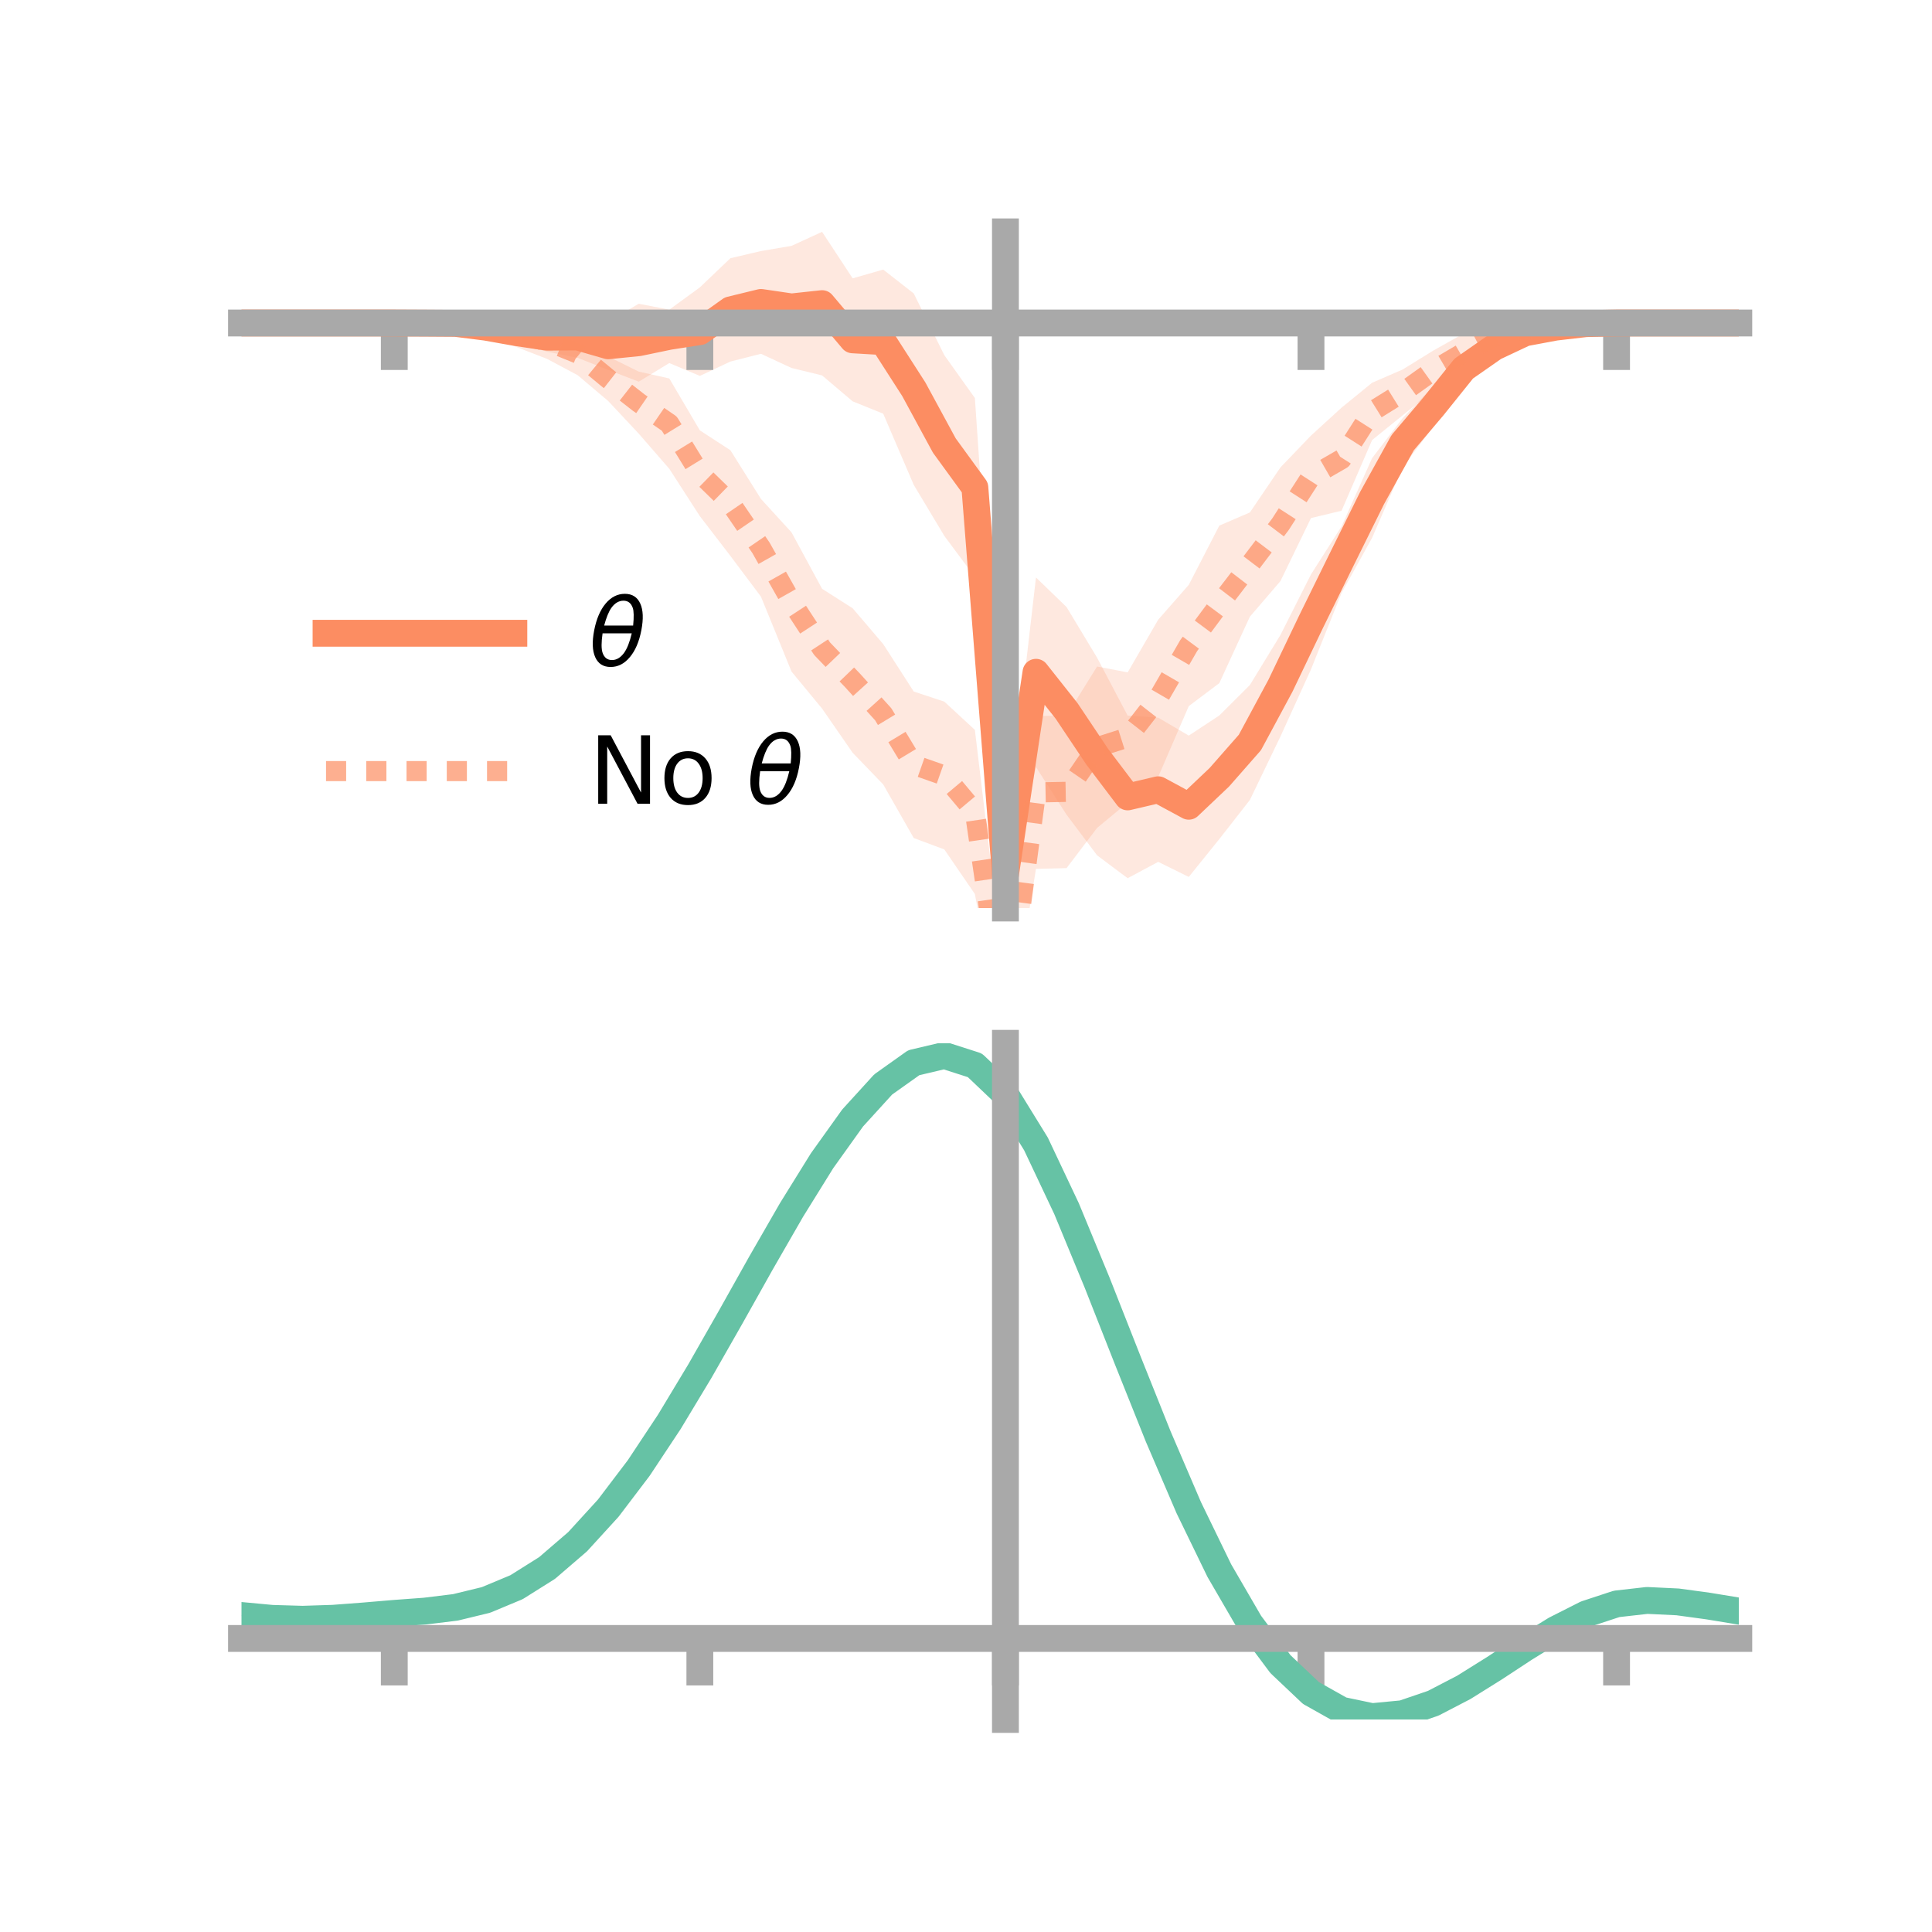 <?xml version="1.0" encoding="utf-8" standalone="no"?>
<!DOCTYPE svg PUBLIC "-//W3C//DTD SVG 1.1//EN"
  "http://www.w3.org/Graphics/SVG/1.1/DTD/svg11.dtd">
<!-- Created with matplotlib (https://matplotlib.org/) -->
<svg height="144pt" version="1.1" viewBox="0 0 144 144" width="144pt" xmlns="http://www.w3.org/2000/svg" xmlns:xlink="http://www.w3.org/1999/xlink">
 <defs>
  <style type="text/css">*{stroke-linecap:butt;stroke-linejoin:round;}</style>
 </defs>
 <g id="figure_1">
  <g id="patch_1">
   <path d="M 0 144 
L 144 144 
L 144 0 
L 0 0 
z
" style="fill:none;"/>
  </g>
  <g id="axes_1">
   <g id="patch_2">
    <path d="M 18 67.68 
L 129.6 67.68 
L 129.6 17.28 
L 18 17.28 
z
" style="fill:none;"/>
   </g>
   <g id="PolyCollection_1">
    <path clip-path="url(#pd3f0a50167)" d="M 18 24.076 
L 18 24.076 
L 20.278 24.076 
L 22.555 24.076 
L 24.833 24.076 
L 27.11 24.076 
L 29.388 24.076 
L 31.665 23.999 
L 33.943 23.799 
L 36.22 23.884 
L 38.498 23.986 
L 40.776 24.05 
L 43.053 23.563 
L 45.331 23.976 
L 47.608 22.64 
L 49.886 23.08 
L 52.163 21.419 
L 54.441 19.245 
L 56.718 18.712 
L 58.996 18.325 
L 61.273 17.28 
L 63.551 20.746 
L 65.829 20.093 
L 68.106 21.874 
L 70.384 26.473 
L 72.661 29.665 
L 74.939 62.747 
L 77.216 43.041 
L 79.494 45.244 
L 81.771 49.021 
L 84.049 53.337 
L 86.327 53.49 
L 88.604 54.827 
L 90.882 53.327 
L 93.159 51.058 
L 95.437 47.327 
L 97.714 42.812 
L 99.992 39.236 
L 102.269 34.147 
L 104.547 31.162 
L 106.824 28.803 
L 109.102 26.369 
L 111.38 25.123 
L 113.657 24.257 
L 115.935 24.1 
L 118.212 24.03 
L 120.49 24.076 
L 122.767 24.076 
L 125.045 24.076 
L 127.322 24.076 
L 129.6 24.076 
L 129.6 24.076 
L 129.6 24.076 
L 127.322 24.076 
L 125.045 24.076 
L 122.767 24.076 
L 120.49 24.076 
L 118.212 24.213 
L 115.935 24.673 
L 113.657 25.366 
L 111.38 26.64 
L 109.102 28.574 
L 106.824 31.811 
L 104.547 34.826 
L 102.269 40.084 
L 99.992 44.196 
L 97.714 49.888 
L 95.437 54.894 
L 93.159 59.623 
L 90.882 62.538 
L 88.604 65.362 
L 86.327 64.237 
L 84.049 65.457 
L 81.771 63.752 
L 79.494 60.721 
L 77.216 57.173 
L 74.939 67.68 
L 72.661 43.006 
L 70.384 39.942 
L 68.106 36.141 
L 65.829 30.835 
L 63.551 29.913 
L 61.273 27.981 
L 58.996 27.427 
L 56.718 26.37 
L 54.441 26.947 
L 52.163 28.018 
L 49.886 27.06 
L 47.608 28.447 
L 45.331 27.572 
L 43.053 26.67 
L 40.776 26.214 
L 38.498 25.604 
L 36.22 24.894 
L 33.943 24.405 
L 31.665 24.175 
L 29.388 24.076 
L 27.11 24.076 
L 24.833 24.076 
L 22.555 24.076 
L 20.278 24.076 
L 18 24.076 
z
" style="fill:#fc8d62;fill-opacity:0.2;"/>
   </g>
   <g id="PolyCollection_2">
    <path clip-path="url(#pd3f0a50167)" d="M 18 24.076 
L 18 24.076 
L 20.278 24.076 
L 22.555 24.076 
L 24.833 24.076 
L 27.11 24.076 
L 29.388 24.076 
L 31.665 23.993 
L 33.943 23.744 
L 36.22 23.861 
L 38.498 24.001 
L 40.776 24.103 
L 43.053 24.735 
L 45.331 26.572 
L 47.608 27.698 
L 49.886 28.208 
L 52.163 32.078 
L 54.441 33.559 
L 56.718 37.188 
L 58.996 39.679 
L 61.273 43.885 
L 63.551 45.336 
L 65.829 48.007 
L 68.106 51.543 
L 70.384 52.295 
L 72.661 54.4 
L 74.939 73.344 
L 77.216 53.369 
L 79.494 53.336 
L 81.771 49.679 
L 84.049 50.117 
L 86.327 46.185 
L 88.604 43.591 
L 90.882 39.174 
L 93.159 38.195 
L 95.437 34.839 
L 97.714 32.465 
L 99.992 30.384 
L 102.269 28.527 
L 104.547 27.54 
L 106.824 26.133 
L 109.102 24.854 
L 111.38 24.081 
L 113.657 23.891 
L 115.935 23.979 
L 118.212 23.957 
L 120.49 24.076 
L 122.767 24.076 
L 125.045 24.076 
L 127.322 24.076 
L 129.6 24.076 
L 129.6 24.076 
L 129.6 24.076 
L 127.322 24.076 
L 125.045 24.076 
L 122.767 24.076 
L 120.49 24.076 
L 118.212 24.221 
L 115.935 24.668 
L 113.657 25.022 
L 111.38 26.092 
L 109.102 27.7 
L 106.824 29.1 
L 104.547 30.955 
L 102.269 32.799 
L 99.992 38.067 
L 97.714 38.614 
L 95.437 43.312 
L 93.159 45.963 
L 90.882 50.914 
L 88.604 52.63 
L 86.327 57.901 
L 84.049 59.821 
L 81.771 61.707 
L 79.494 64.705 
L 77.216 64.761 
L 74.939 78.829 
L 72.661 66.635 
L 70.384 63.312 
L 68.106 62.463 
L 65.829 58.468 
L 63.551 56.105 
L 61.273 52.814 
L 58.996 50.055 
L 56.718 44.472 
L 54.441 41.436 
L 52.163 38.472 
L 49.886 34.942 
L 47.608 32.321 
L 45.331 29.889 
L 43.053 27.962 
L 40.776 26.751 
L 38.498 25.866 
L 36.22 24.996 
L 33.943 24.406 
L 31.665 24.224 
L 29.388 24.076 
L 27.11 24.076 
L 24.833 24.076 
L 22.555 24.076 
L 20.278 24.076 
L 18 24.076 
z
" style="fill:#fc8d62;fill-opacity:0.2;"/>
   </g>
   <g id="matplotlib.axis_1">
    <g id="xtick_1">
     <g id="line2d_1">
      <defs>
       <path d="M 0 0 
L 0 3.5 
" id="mde3a70c9bb" style="stroke:#a9a9a9;stroke-width:2;"/>
      </defs>
      <g>
       <use style="fill:#a9a9a9;stroke:#a9a9a9;stroke-width:2;" x="29.388" xlink:href="#mde3a70c9bb" y="24.076"/>
      </g>
     </g>
    </g>
    <g id="xtick_2">
     <g id="line2d_2">
      <g>
       <use style="fill:#a9a9a9;stroke:#a9a9a9;stroke-width:2;" x="52.163" xlink:href="#mde3a70c9bb" y="24.076"/>
      </g>
     </g>
    </g>
    <g id="xtick_3">
     <g id="line2d_3">
      <g>
       <use style="fill:#a9a9a9;stroke:#a9a9a9;stroke-width:2;" x="74.939" xlink:href="#mde3a70c9bb" y="24.076"/>
      </g>
     </g>
    </g>
    <g id="xtick_4">
     <g id="line2d_4">
      <g>
       <use style="fill:#a9a9a9;stroke:#a9a9a9;stroke-width:2;" x="97.714" xlink:href="#mde3a70c9bb" y="24.076"/>
      </g>
     </g>
    </g>
    <g id="xtick_5">
     <g id="line2d_5">
      <g>
       <use style="fill:#a9a9a9;stroke:#a9a9a9;stroke-width:2;" x="120.49" xlink:href="#mde3a70c9bb" y="24.076"/>
      </g>
     </g>
    </g>
   </g>
   <g id="matplotlib.axis_2"/>
   <g id="line2d_6">
    <path clip-path="url(#pd3f0a50167)" d="M 18 24.076 
L 20.278 24.076 
L 22.555 24.076 
L 24.833 24.076 
L 27.11 24.076 
L 29.388 24.076 
L 31.665 24.087 
L 33.943 24.102 
L 36.22 24.389 
L 38.498 24.795 
L 40.776 25.132 
L 43.053 25.117 
L 45.331 25.774 
L 47.608 25.544 
L 49.886 25.07 
L 52.163 24.719 
L 54.441 23.096 
L 56.718 22.541 
L 58.996 22.876 
L 61.273 22.631 
L 63.551 25.33 
L 65.829 25.464 
L 68.106 29.007 
L 70.384 33.207 
L 72.661 36.336 
L 74.939 65.213 
L 77.216 50.107 
L 79.494 52.982 
L 81.771 56.387 
L 84.049 59.397 
L 86.327 58.863 
L 88.604 60.094 
L 90.882 57.933 
L 93.159 55.34 
L 95.437 51.11 
L 97.714 46.35 
L 99.992 41.716 
L 102.269 37.115 
L 104.547 32.994 
L 106.824 30.307 
L 109.102 27.471 
L 111.38 25.882 
L 113.657 24.811 
L 115.935 24.386 
L 118.212 24.122 
L 120.49 24.076 
L 122.767 24.076 
L 125.045 24.076 
L 127.322 24.076 
L 129.6 24.076 
" style="fill:none;stroke:#fc8d62;stroke-linecap:square;stroke-width:2;"/>
   </g>
   <g id="line2d_7">
    <path clip-path="url(#pd3f0a50167)" d="M 18 24.076 
L 20.278 24.076 
L 22.555 24.076 
L 24.833 24.076 
L 27.11 24.076 
L 29.388 24.076 
L 31.665 24.108 
L 33.943 24.075 
L 36.22 24.428 
L 38.498 24.934 
L 40.776 25.427 
L 43.053 26.349 
L 45.331 28.23 
L 47.608 30.009 
L 49.886 31.575 
L 52.163 35.275 
L 54.441 37.497 
L 56.718 40.83 
L 58.996 44.867 
L 61.273 48.35 
L 63.551 50.721 
L 65.829 53.237 
L 68.106 57.003 
L 70.384 57.804 
L 72.661 60.517 
L 74.939 76.087 
L 77.216 59.065 
L 79.494 59.021 
L 81.771 55.693 
L 84.049 54.969 
L 86.327 52.043 
L 88.604 48.11 
L 90.882 45.044 
L 93.159 42.079 
L 95.437 39.076 
L 97.714 35.54 
L 99.992 34.226 
L 102.269 30.663 
L 104.547 29.248 
L 106.824 27.617 
L 109.102 26.277 
L 111.38 25.087 
L 113.657 24.457 
L 115.935 24.323 
L 118.212 24.089 
L 120.49 24.076 
L 122.767 24.076 
L 125.045 24.076 
L 127.322 24.076 
L 129.6 24.076 
" style="fill:none;stroke:#fc8d62;stroke-dasharray:1.5,1.5;stroke-dashoffset:0;stroke-opacity:0.7;stroke-width:1.5;"/>
   </g>
   <g id="patch_3">
    <path d="M 74.939 67.68 
L 74.939 17.28 
" style="fill:none;stroke:#a9a9a9;stroke-linecap:square;stroke-linejoin:miter;stroke-width:2;"/>
   </g>
   <g id="patch_4">
    <path d="M 129.6 67.68 
L 129.6 17.28 
" style="fill:none;"/>
   </g>
   <g id="patch_5">
    <path d="M 18 24.076 
L 129.6 24.076 
" style="fill:none;stroke:#a9a9a9;stroke-linecap:square;stroke-linejoin:miter;stroke-width:2;"/>
   </g>
   <g id="patch_6">
    <path d="M 18 17.28 
L 129.6 17.28 
" style="fill:none;"/>
   </g>
   <g id="legend_1">
    <g id="line2d_8">
     <path d="M 24.3 47.2 
L 38.3 47.2 
" style="fill:none;stroke:#fc8d62;stroke-linecap:square;stroke-width:2;"/>
    </g>
    <g id="line2d_9"/>
    <g id="text_1">
     <!-- $\theta$ -->
     <g transform="translate(43.9 49.65)scale(0.07 -0.07)">
      <defs>
       <path d="M 45.516 34.672 
L 14.453 34.672 
Q 12.359 20.062 14.5 13.875 
Q 17.188 6.25 24.469 6.25 
Q 31.781 6.25 37.359 13.922 
Q 42.234 20.656 45.516 34.672 
z
M 47.016 42.969 
Q 48.344 56.844 46.625 61.719 
Q 43.953 69.438 36.766 69.438 
Q 29.297 69.438 23.828 61.812 
Q 19.531 55.672 16.156 42.969 
z
M 38.188 76.766 
Q 49.906 76.766 54.594 66.406 
Q 59.281 56.109 55.719 37.844 
Q 52.203 19.625 43.453 9.281 
Q 34.766 -1.125 23.047 -1.125 
Q 11.281 -1.125 6.641 9.281 
Q 2 19.625 5.516 37.844 
Q 9.078 56.109 17.719 66.406 
Q 26.422 76.766 38.188 76.766 
z
" id="DejaVuSans-Oblique-952"/>
      </defs>
      <use transform="translate(0 0.234)" xlink:href="#DejaVuSans-Oblique-952"/>
     </g>
    </g>
    <g id="line2d_10">
     <path d="M 24.3 57.474 
L 38.3 57.474 
" style="fill:none;stroke:#fc8d62;stroke-dasharray:1.5,1.5;stroke-dashoffset:0;stroke-opacity:0.7;stroke-width:1.5;"/>
    </g>
    <g id="line2d_11"/>
    <g id="text_2">
     <!-- No $\theta$ -->
     <g transform="translate(43.9 59.924)scale(0.07 -0.07)">
      <defs>
       <path d="M 9.812 72.906 
L 23.094 72.906 
L 55.422 11.922 
L 55.422 72.906 
L 64.984 72.906 
L 64.984 0 
L 51.703 0 
L 19.391 60.984 
L 19.391 0 
L 9.812 0 
z
" id="DejaVuSans-78"/>
       <path d="M 30.609 48.391 
Q 23.391 48.391 19.188 42.75 
Q 14.984 37.109 14.984 27.297 
Q 14.984 17.484 19.156 11.844 
Q 23.344 6.203 30.609 6.203 
Q 37.797 6.203 41.984 11.859 
Q 46.188 17.531 46.188 27.297 
Q 46.188 37.016 41.984 42.703 
Q 37.797 48.391 30.609 48.391 
z
M 30.609 56 
Q 42.328 56 49.016 48.375 
Q 55.719 40.766 55.719 27.297 
Q 55.719 13.875 49.016 6.219 
Q 42.328 -1.422 30.609 -1.422 
Q 18.844 -1.422 12.172 6.219 
Q 5.516 13.875 5.516 27.297 
Q 5.516 40.766 12.172 48.375 
Q 18.844 56 30.609 56 
z
" id="DejaVuSans-111"/>
       <path id="DejaVuSans-32"/>
      </defs>
      <use transform="translate(0 0.234)" xlink:href="#DejaVuSans-78"/>
      <use transform="translate(74.805 0.234)" xlink:href="#DejaVuSans-111"/>
      <use transform="translate(135.986 0.234)" xlink:href="#DejaVuSans-32"/>
      <use transform="translate(167.773 0.234)" xlink:href="#DejaVuSans-Oblique-952"/>
     </g>
    </g>
   </g>
  </g>
  <g id="axes_2">
   <g id="patch_7">
    <path d="M 18 128.16 
L 129.6 128.16 
L 129.6 77.76 
L 18 77.76 
z
" style="fill:none;"/>
   </g>
   <g id="PolyCollection_3">
    <path clip-path="url(#p77b9c0863e)" d="M 18 120.449 
L 18 120.371 
L 20.278 120.594 
L 22.555 120.661 
L 24.833 120.58 
L 27.11 120.399 
L 29.388 120.198 
L 31.665 120.026 
L 33.943 119.741 
L 36.22 119.182 
L 38.498 118.222 
L 40.776 116.77 
L 43.053 114.774 
L 45.331 112.226 
L 47.608 109.159 
L 49.886 105.642 
L 52.163 101.775 
L 54.441 97.688 
L 56.718 93.536 
L 58.996 89.492 
L 61.273 85.747 
L 63.551 82.499 
L 65.829 79.952 
L 68.106 78.306 
L 70.384 77.76 
L 72.661 78.503 
L 74.939 80.703 
L 77.216 84.449 
L 79.494 89.342 
L 81.771 94.93 
L 84.049 100.795 
L 86.327 106.573 
L 88.604 111.96 
L 90.882 116.724 
L 93.159 120.699 
L 95.437 123.789 
L 97.714 125.964 
L 99.992 127.253 
L 102.269 127.734 
L 104.547 127.523 
L 106.824 126.758 
L 109.102 125.595 
L 111.38 124.197 
L 113.657 122.728 
L 115.935 121.347 
L 118.212 120.209 
L 120.49 119.464 
L 122.767 119.208 
L 125.045 119.322 
L 127.322 119.643 
L 129.6 120.029 
L 129.6 120.133 
L 129.6 120.133 
L 127.322 119.772 
L 125.045 119.47 
L 122.767 119.366 
L 120.49 119.627 
L 118.212 120.381 
L 115.935 121.547 
L 113.657 122.972 
L 111.38 124.493 
L 109.102 125.941 
L 106.824 127.143 
L 104.547 127.934 
L 102.269 128.16 
L 99.992 127.688 
L 97.714 126.416 
L 95.437 124.282 
L 93.159 121.268 
L 90.882 117.407 
L 88.604 112.787 
L 86.327 107.563 
L 84.049 101.957 
L 81.771 96.262 
L 79.494 90.831 
L 77.216 86.074 
L 74.939 82.432 
L 72.661 80.299 
L 70.384 79.583 
L 68.106 80.113 
L 65.829 81.702 
L 63.551 84.157 
L 61.273 87.279 
L 58.996 90.872 
L 56.718 94.745 
L 54.441 98.716 
L 52.163 102.621 
L 49.886 106.314 
L 47.608 109.672 
L 45.331 112.603 
L 43.053 115.045 
L 40.776 116.968 
L 38.498 118.379 
L 36.22 119.319 
L 33.943 119.866 
L 31.665 120.141 
L 29.388 120.303 
L 27.11 120.489 
L 24.833 120.651 
L 22.555 120.718 
L 20.278 120.653 
L 18 120.449 
z
" style="fill:#66c2a5;fill-opacity:0.2;"/>
   </g>
   <g id="matplotlib.axis_3">
    <g id="xtick_6">
     <g id="line2d_12">
      <g>
       <use style="fill:#a9a9a9;stroke:#a9a9a9;stroke-width:2;" x="29.388" xlink:href="#mde3a70c9bb" y="122.122"/>
      </g>
     </g>
    </g>
    <g id="xtick_7">
     <g id="line2d_13">
      <g>
       <use style="fill:#a9a9a9;stroke:#a9a9a9;stroke-width:2;" x="52.163" xlink:href="#mde3a70c9bb" y="122.122"/>
      </g>
     </g>
    </g>
    <g id="xtick_8">
     <g id="line2d_14">
      <g>
       <use style="fill:#a9a9a9;stroke:#a9a9a9;stroke-width:2;" x="74.939" xlink:href="#mde3a70c9bb" y="122.122"/>
      </g>
     </g>
    </g>
    <g id="xtick_9">
     <g id="line2d_15">
      <g>
       <use style="fill:#a9a9a9;stroke:#a9a9a9;stroke-width:2;" x="97.714" xlink:href="#mde3a70c9bb" y="122.122"/>
      </g>
     </g>
    </g>
    <g id="xtick_10">
     <g id="line2d_16">
      <g>
       <use style="fill:#a9a9a9;stroke:#a9a9a9;stroke-width:2;" x="120.49" xlink:href="#mde3a70c9bb" y="122.122"/>
      </g>
     </g>
    </g>
   </g>
   <g id="matplotlib.axis_4"/>
   <g id="line2d_17">
    <path clip-path="url(#p77b9c0863e)" d="M 18 120.41 
L 20.278 120.623 
L 22.555 120.689 
L 24.833 120.616 
L 27.11 120.444 
L 29.388 120.251 
L 31.665 120.083 
L 33.943 119.804 
L 36.22 119.251 
L 38.498 118.301 
L 40.776 116.869 
L 43.053 114.909 
L 45.331 112.415 
L 47.608 109.416 
L 49.886 105.978 
L 52.163 102.198 
L 54.441 98.202 
L 56.718 94.14 
L 58.996 90.182 
L 61.273 86.513 
L 63.551 83.328 
L 65.829 80.827 
L 68.106 79.209 
L 70.384 78.671 
L 72.661 79.401 
L 74.939 81.568 
L 77.216 85.262 
L 79.494 90.086 
L 81.771 95.596 
L 84.049 101.376 
L 86.327 107.068 
L 88.604 112.374 
L 90.882 117.065 
L 93.159 120.984 
L 95.437 124.035 
L 97.714 126.19 
L 99.992 127.47 
L 102.269 127.947 
L 104.547 127.729 
L 106.824 126.951 
L 109.102 125.768 
L 111.38 124.345 
L 113.657 122.85 
L 115.935 121.447 
L 118.212 120.295 
L 120.49 119.545 
L 122.767 119.287 
L 125.045 119.396 
L 127.322 119.707 
L 129.6 120.081 
" style="fill:none;stroke:#66c2a5;stroke-linecap:square;stroke-width:2;"/>
   </g>
   <g id="patch_8">
    <path d="M 74.939 128.16 
L 74.939 77.76 
" style="fill:none;stroke:#a9a9a9;stroke-linecap:square;stroke-linejoin:miter;stroke-width:2;"/>
   </g>
   <g id="patch_9">
    <path d="M 129.6 128.16 
L 129.6 77.76 
" style="fill:none;"/>
   </g>
   <g id="patch_10">
    <path d="M 18 122.122 
L 129.6 122.122 
" style="fill:none;stroke:#a9a9a9;stroke-linecap:square;stroke-linejoin:miter;stroke-width:2;"/>
   </g>
   <g id="patch_11">
    <path d="M 18 77.76 
L 129.6 77.76 
" style="fill:none;"/>
   </g>
  </g>
 </g>
 <defs>
  <clipPath id="pd3f0a50167">
   <rect height="50.4" width="111.6" x="18" y="17.28"/>
  </clipPath>
  <clipPath id="p77b9c0863e">
   <rect height="50.4" width="111.6" x="18" y="77.76"/>
  </clipPath>
 </defs>
</svg>
